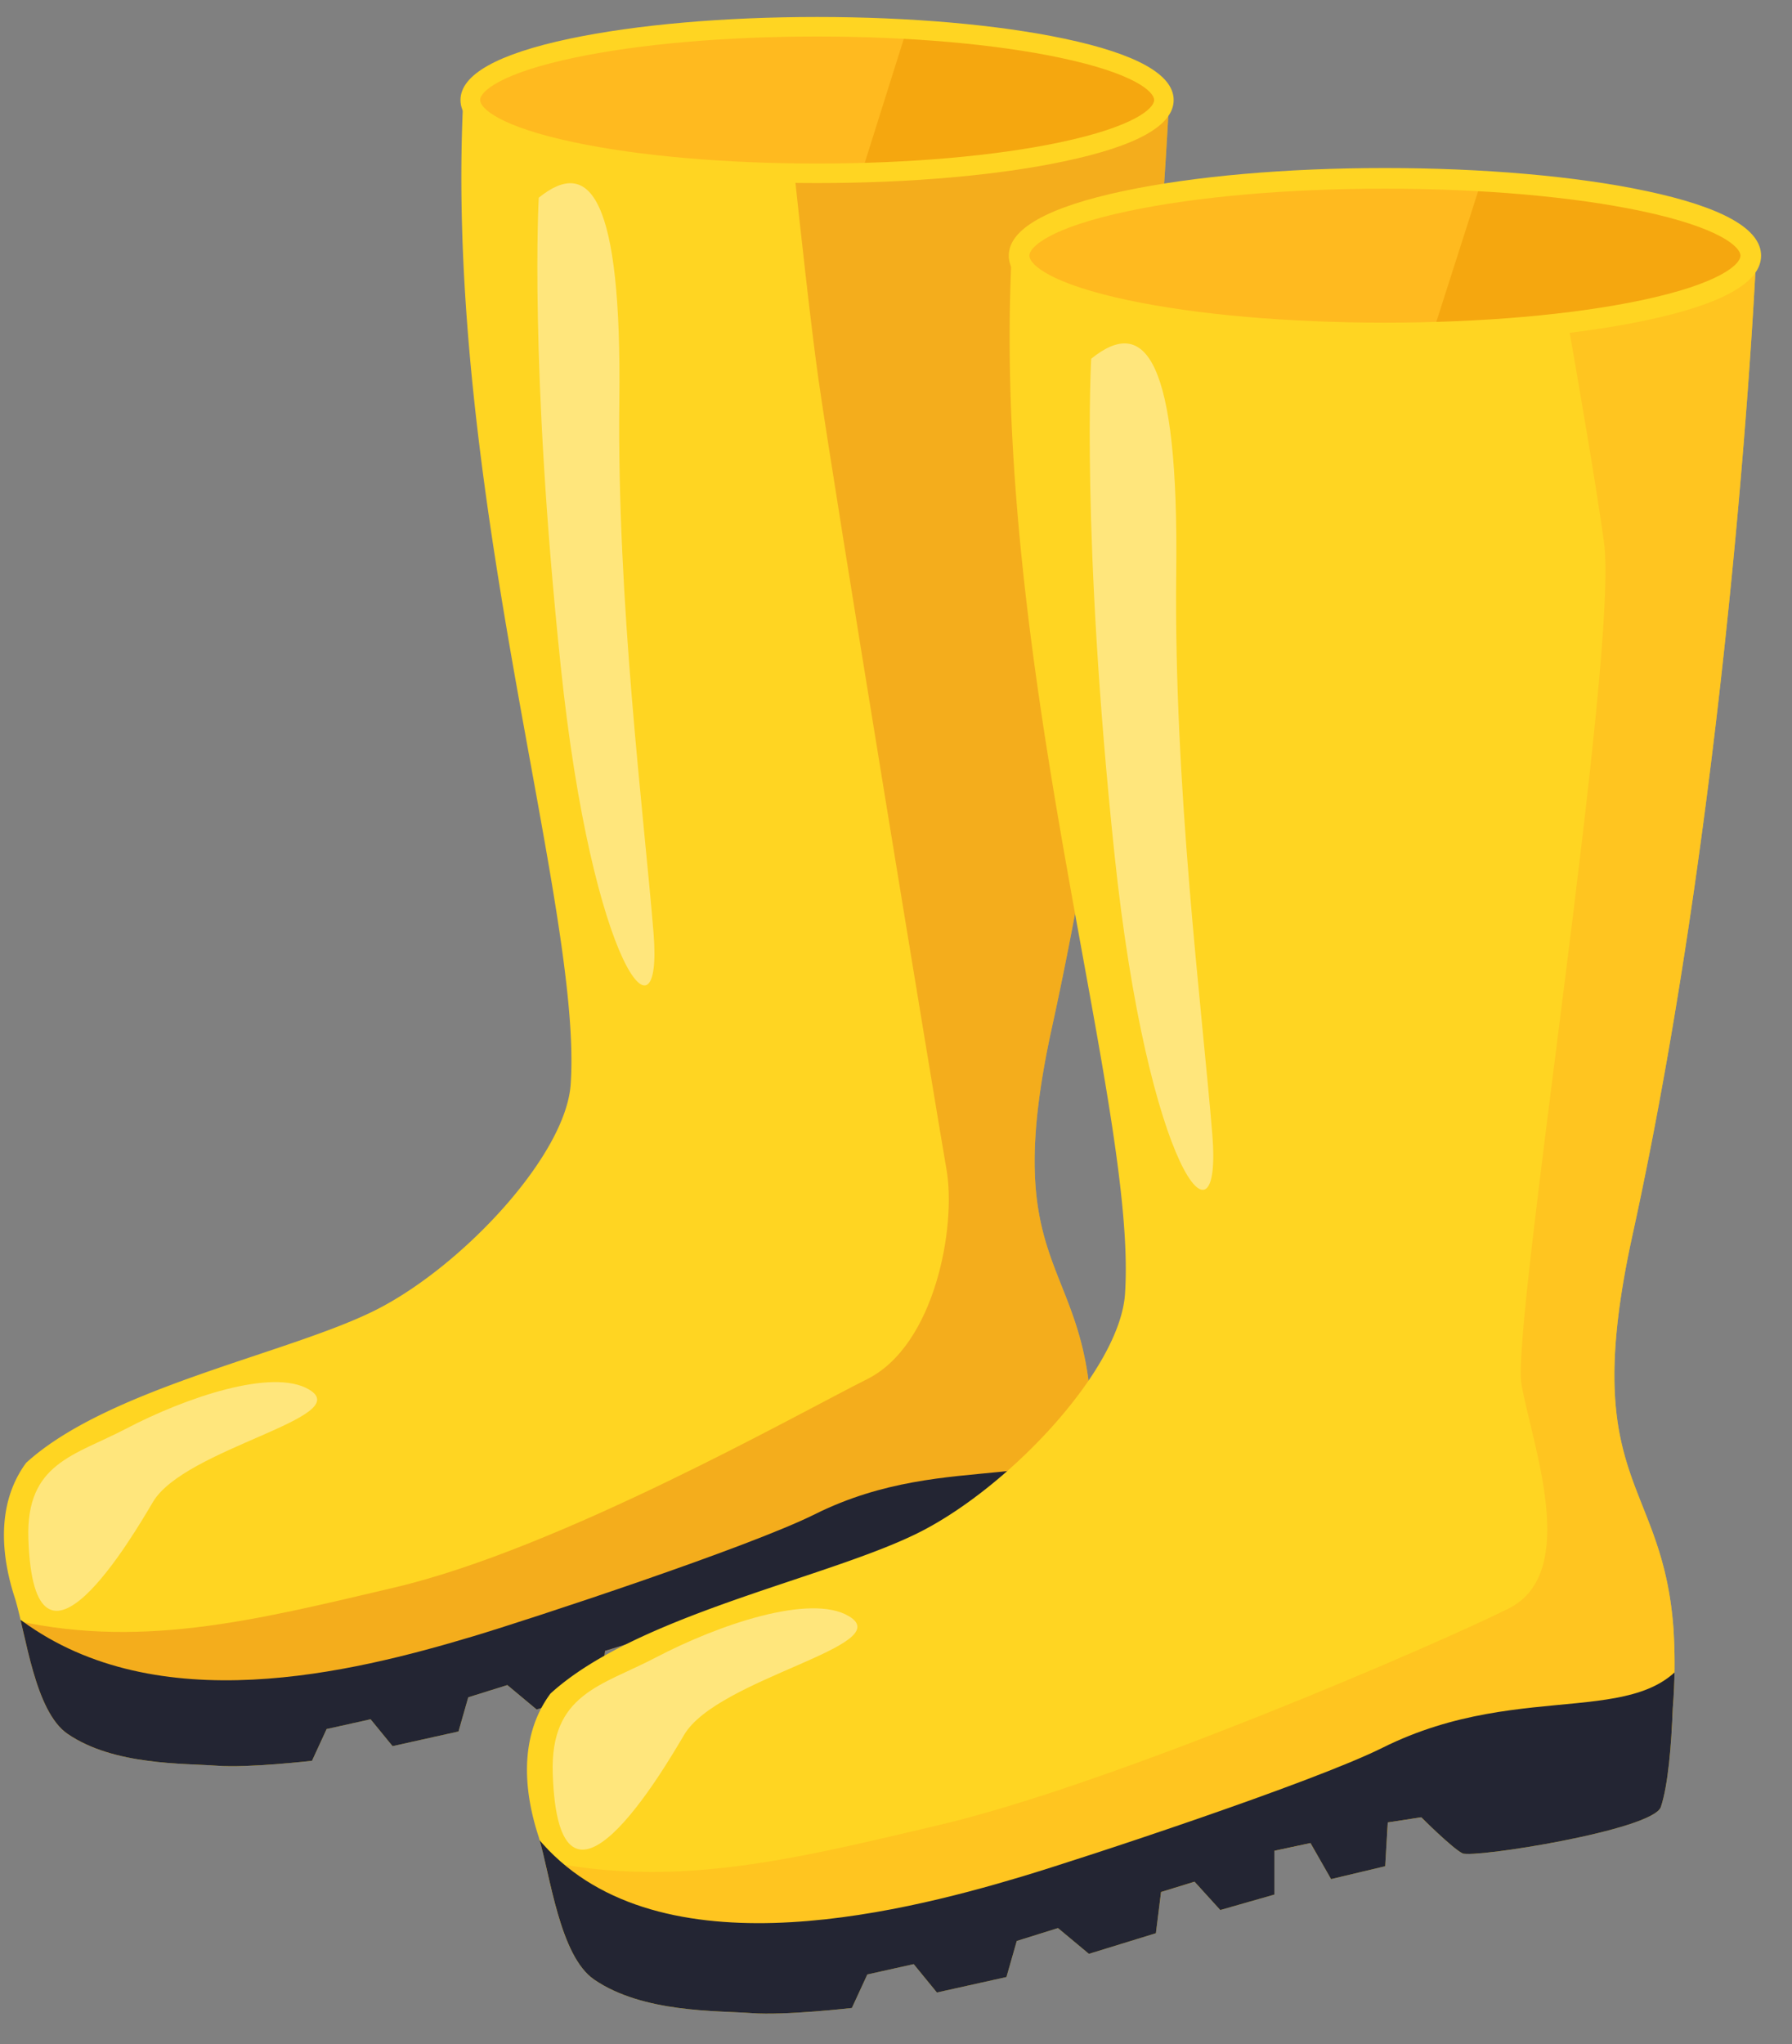 <svg xmlns="http://www.w3.org/2000/svg" xmlns:xlink="http://www.w3.org/1999/xlink" viewBox="0 0 695.54 793.21"><rect x="0" y="0" width="695.54" height="793.21" fill="#808080" stroke="none"/><defs><clipPath id="clip-path" transform="translate(1.54 6.59)"><path d="M2.6,608h0c-3.68-14-4.84-32.21,6-46.92,32.23-29.38,103.31-42.65,136.49-59.71s73-59.71,74.87-87.2c4.73-68.5-49.28-230.32-41.7-382H452.21s-8.53,191.45-45.5,360.16C386.61,484.16,418,481.47,421.82,538h0v.14a201.26,201.26,0,0,1-.3,28.29c-.52,13.47-1.71,28.33-4.39,36.38-2.85,8.53-69.19,19-73,17.06S329,606.6,329,606.6l-12.32,1.89-.95,16.12-19.9,4.73-7.59-13.26L275,618.92V635l-19.91,5.69-9.48-10.43-12.32,3.79-1.89,15.17-24.65,7.58-11.37-9.48-15.17,4.74-3.79,13.27-25.59,5.69-8.53-10.43-17.06,3.79-5.68,12.32s-24.65,2.85-37,1.9-39.81,0-57.82-12.32C12,657.6,8.57,627.87,4.34,613.86,3.72,612,3.14,610.07,2.6,608Z" style="fill:#ffd522"/></clipPath><clipPath id="clip-path-2" transform="translate(1.54 6.59)"><ellipse cx="315.62" cy="32.23" rx="134.59" ry="28.43" style="fill:#ffba1f"/></clipPath><clipPath id="clip-path-3" transform="translate(1.54 6.59)"><path d="M205.74,700.12h0c-3.88-14.81-5.1-34,6.37-49.5,34-31,109-45,144-63s77-63,79-92c5-72.27-52-243-44-403h289s-9,202-48,380c-21.22,96.82,11.91,94,15.94,153.63h0v.15a211.43,211.43,0,0,1-.32,29.84c-.54,14.21-1.8,29.89-4.63,38.38-3,9-73,20-77,18s-16-14-16-14l-13,2-1,17-21,5-8-14-14,3v17l-21,6-10-11-13,4-2,16-26,8-12-10-16,5-4,14-27,6-9-11-18,4-6,13s-26,3-39,2-42,0-61-13c-13.44-9.19-17.07-40.56-21.54-55.34-.64-1.94-1.26-4-1.82-6.14Z" style="fill:#ffd522"/></clipPath><clipPath id="clip-path-4" transform="translate(1.54 6.59)"><ellipse cx="536" cy="92.62" rx="142" ry="30" style="fill:#ffba1f"/></clipPath></defs><g id="Layer_2" data-name="Layer 2"><g id="Layer_3" data-name="Layer 3"><g id="Layer_4" data-name="Layer 4"><path d="M2.6,608h0c-3.68-14-4.84-32.21,6-46.92,32.23-29.38,103.31-42.65,136.49-59.71s73-59.71,74.87-87.2c4.73-68.5-49.28-230.32-41.7-382H452.21s-8.53,191.45-45.5,360.16C386.61,484.16,418,481.47,421.82,538h0v.14a201.26,201.26,0,0,1-.3,28.29c-.52,13.47-1.71,28.33-4.39,36.38-2.85,8.53-69.19,19-73,17.06S329,606.6,329,606.6l-12.32,1.89-.95,16.12-19.9,4.73-7.59-13.26L275,618.92V635l-19.91,5.69-9.48-10.43-12.32,3.79-1.89,15.17-24.65,7.58-11.37-9.48-15.17,4.74-3.79,13.27-25.59,5.69-8.53-10.43-17.06,3.79-5.68,12.32s-24.65,2.85-37,1.9-39.81,0-57.82-12.32C12,657.6,8.57,627.87,4.34,613.86,3.72,612,3.14,610.07,2.6,608Z" transform="translate(1.54 6.59)" style="fill:#ffd522"/><g style="clip-path:url(#clip-path)"><path d="M300-5.38s10.31,104.24,16,145,46.06,286,49.85,307.75-4.31,68-30.85,81.25-118.9,65.66-183.35,80.82C96.74,622.36,51.47,633.9,0,621.22c-8.95-2.21,24,57.19,24,57.19l185.47-34.85,194.3-55.92,48.33-21.8L443.57,346,470.11,3.79Z" transform="translate(1.54 6.59)" style="fill:#e87e15;opacity:0.45"/><path d="M429.46,543.09c-15.17,33.18-61.85,11.58-114.69,37.92C289,593.87,204.55,621.66,182.08,628.4,134.69,642.61,59.65,661,7,622.41c-15-11,17,56,17,56s171.35,24.86,205.47,15.39,217.05-61.61,217.05-61.61Z" transform="translate(1.54 6.59)" style="fill:#232533"/><path d="M207.57,70.14c19.9-16.11,32.23,0,31.28,78.67S248.33,309,252.12,355.43s-23.7,14.22-36-103.31S207.57,70.14,207.57,70.14Z" transform="translate(1.54 6.59)" style="fill:#fff;opacity:0.41"/><path d="M9.48,590.48c-1-29.38,18-32.22,37.91-42.65,22.92-12,56.87-23.69,71.09-15.16,18,10.79-48.34,22.75-60.66,43.6C50.57,588.53,11.58,655.57,9.48,590.48Z" transform="translate(1.54 6.59)" style="fill:#fff;opacity:0.41"/></g><ellipse cx="317.16" cy="38.81" rx="134.59" ry="28.43" style="fill:#ffba1f"/><g style="clip-path:url(#clip-path-2)"><polygon points="355.54 0 309.58 145.92 455.54 79 465.54 22 355.54 0" style="fill:#ef9b06;opacity:0.6"/></g><path d="M315.62,64.45c-36.21,0-70.28-3-96-8.41-28.16-5.95-42.43-14-42.43-23.81s14.27-17.87,42.43-23.82C245.34,3,279.41,0,315.62,0s70.28,3,95.95,8.41c28.16,5.95,42.43,14,42.43,23.82S439.73,50.09,411.57,56C385.9,61.46,351.83,64.45,315.62,64.45Zm0-56.87c-35.69,0-69.21,2.93-94.38,8.25C192.49,21.9,184.82,29,184.82,32.23s7.67,10.32,36.42,16.39c25.17,5.32,58.69,8.25,94.38,8.25s69.21-2.93,94.38-8.25c28.75-6.07,36.42-13.16,36.42-16.39S438.75,21.9,410,15.83C384.83,10.51,351.31,7.58,315.62,7.58Z" transform="translate(1.54 6.59)" style="fill:#ffd522"/><path d="M205.74,700.12h0c-3.88-14.81-5.1-34,6.37-49.5,34-31,109-45,144-63s77-63,79-92c5-72.27-52-243-44-403h289s-9,202-48,380c-21.22,96.82,11.91,94,15.94,153.63h0v.15a211.43,211.43,0,0,1-.32,29.84c-.54,14.21-1.8,29.89-4.63,38.38-3,9-73,20-77,18s-16-14-16-14l-13,2-1,17-21,5-8-14-14,3v17l-21,6-10-11-13,4-2,16-26,8-12-10-16,5-4,14-27,6-9-11-18,4-6,13s-26,3-39,2-42,0-61-13c-13.44-9.19-17.07-40.56-21.54-55.34-.64-1.94-1.26-4-1.82-6.14Z" transform="translate(1.54 6.59)" style="fill:#ffd522"/><g style="clip-path:url(#clip-path-3)"><path d="M597,62.62s18,98,24,141-36,304-32,327,23,73-5,87-153,68-221,84-122,30-189,3l55,54,195-21,205-59,30-19.21-14-174,43-413Z" transform="translate(1.54 6.59)" style="fill:#ffba1f;opacity:0.6"/><path d="M656.11,631.62c-16,35-65.26,12.21-121,40-27.22,13.57-116.3,42.89-140,50-50,15-144,38-188-15h0l10,80S391,771.41,427,761.41s221-58,221-58Z" transform="translate(1.54 6.59)" style="fill:#232533"/><path d="M422,132.62c21-17,34,0,33,83s10,169,14,218-25,15-38-109S422,132.62,422,132.62Z" transform="translate(1.54 6.59)" style="fill:#fff;opacity:0.41"/><path d="M213,681.62c-1-31,19-34,40-45,24.18-12.67,60-25,75-16,19,11.39-51,24-64,46C256.35,679.56,215.22,750.29,213,681.62Z" transform="translate(1.54 6.59)" style="fill:#fff;opacity:0.41"/></g><ellipse cx="537.54" cy="99.21" rx="142" ry="30" style="fill:#ffba1f"/><g style="clip-path:url(#clip-path-4)"><polygon points="579.54 56 529.54 212.21 695.54 115 675.54 77 579.54 56" style="fill:#ef9b06;opacity:0.6"/></g><path d="M536,126.62c-38.2,0-74.15-3.15-101.24-8.87C405.06,111.47,390,103,390,92.62s15.06-18.85,44.76-25.13c27.09-5.72,63-8.87,101.24-8.87s74.15,3.15,101.24,8.87C666.94,73.77,682,82.22,682,92.62s-15.06,18.85-44.76,25.13C610.15,123.47,574.2,126.62,536,126.62Zm0-60c-37.66,0-73,3.09-99.58,8.7C406.09,81.73,398,89.21,398,92.62s8.09,10.89,38.42,17.3c26.55,5.61,61.92,8.7,99.58,8.7s73-3.09,99.58-8.7C665.91,103.51,674,96,674,92.62s-8.09-10.89-38.42-17.3C609,69.71,573.66,66.62,536,66.62Z" transform="translate(1.54 6.59)" style="fill:#ffd522"/></g></g></g></svg>